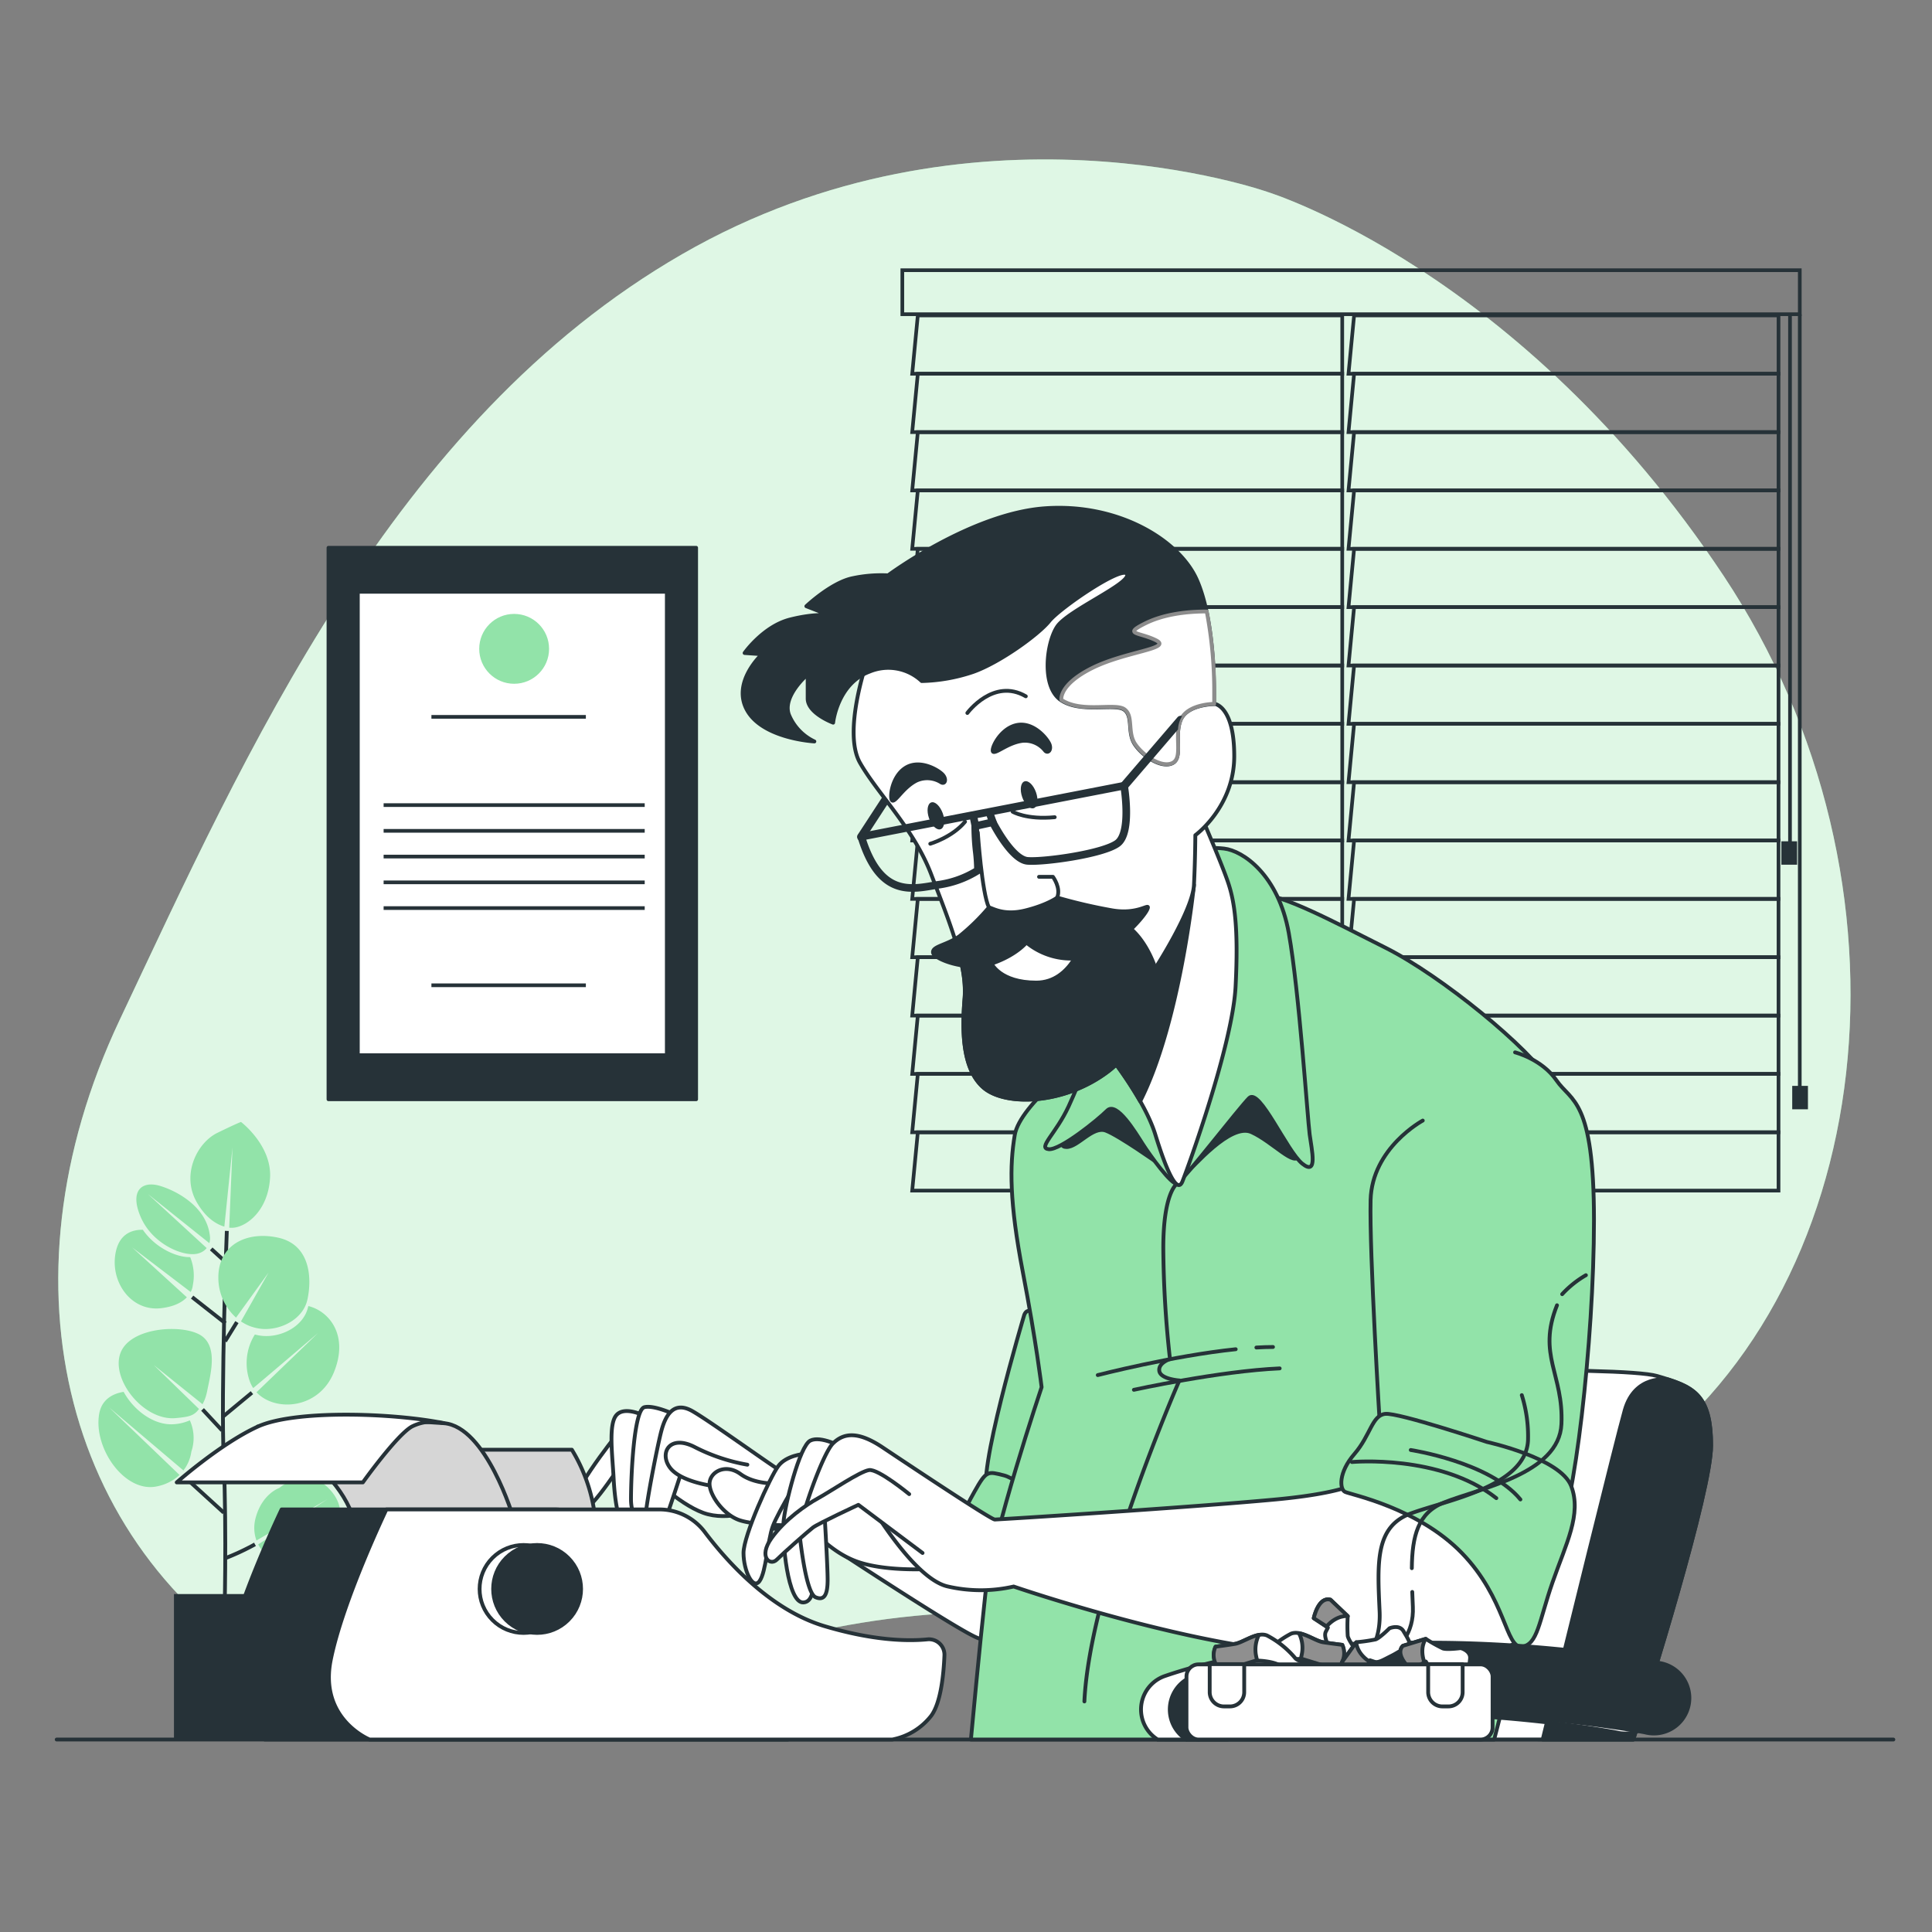 <svg xmlns="http://www.w3.org/2000/svg" viewBox="0 0 500 500"><rect x="0" y="0" width="500" height="500" fill="#808080" stroke="none"/><g id="freepik--background-simple--inject-12"><path d="M328.07,49.69S251.59,22.5,176.52,65.79,63.56,195,31,263.89,17.22,402.77,74.53,434.7s96.28-15.14,176.68-17.43,102,9.2,168.73-36.22,78.77-152.68,26.15-232S328.07,49.69,328.07,49.69Z" style="fill:#92E3A9"></path><path d="M328.07,49.69S251.59,22.5,176.52,65.79,63.56,195,31,263.89,17.22,402.77,74.53,434.7s96.28-15.14,176.68-17.43,102,9.2,168.73-36.22,78.77-152.68,26.15-232S328.07,49.69,328.07,49.69Z" style="fill:#fff;opacity:0.7"></path><line x1="14.67" y1="450.19" x2="490" y2="450.19" style="fill:none;stroke:#263238;stroke-linecap:round;stroke-linejoin:round;stroke-width:0.988px"></line></g><g id="freepik--Pictures--inject-12"><rect x="85" y="141.75" width="95.17" height="142.75" style="fill:#263238;stroke:#263238;stroke-linecap:round;stroke-linejoin:round;stroke-width:0.952px"></rect><rect x="92.62" y="153.16" width="79.94" height="119.91" style="fill:#fff;stroke:#263238;stroke-linecap:round;stroke-linejoin:round;stroke-width:0.952px"></rect><circle cx="133.06" cy="167.92" r="9.04" style="fill:#92E3A9"></circle><line x1="111.65" y1="185.52" x2="151.62" y2="185.52" style="fill:none;stroke:#263238;stroke-miterlimit:10;stroke-width:0.952px"></line><line x1="111.65" y1="254.99" x2="151.62" y2="254.99" style="fill:none;stroke:#263238;stroke-miterlimit:10;stroke-width:0.952px"></line><line x1="99.28" y1="208.36" x2="166.85" y2="208.36" style="fill:none;stroke:#263238;stroke-miterlimit:10;stroke-width:0.952px"></line><line x1="99.28" y1="215.02" x2="166.85" y2="215.02" style="fill:none;stroke:#263238;stroke-miterlimit:10;stroke-width:0.952px"></line><line x1="99.28" y1="221.68" x2="166.85" y2="221.68" style="fill:none;stroke:#263238;stroke-miterlimit:10;stroke-width:0.952px"></line><line x1="99.28" y1="228.35" x2="166.85" y2="228.35" style="fill:none;stroke:#263238;stroke-miterlimit:10;stroke-width:0.952px"></line><line x1="99.28" y1="235.01" x2="166.85" y2="235.01" style="fill:none;stroke:#263238;stroke-miterlimit:10;stroke-width:0.952px"></line></g><g id="freepik--Plants--inject-12"><path d="M58.07,419.2s.62-22.06-.16-41,.79-59.64.79-59.64" style="fill:none;stroke:#263238;stroke-miterlimit:10;stroke-width:0.988px"></path><line x1="58.34" y1="342.46" x2="49.72" y2="335.69" style="fill:none;stroke:#263238;stroke-miterlimit:10;stroke-width:0.988px"></line><line x1="58.25" y1="347.13" x2="61.31" y2="342.16" style="fill:none;stroke:#263238;stroke-miterlimit:10;stroke-width:0.988px"></line><line x1="57.55" y1="366.75" x2="65.2" y2="360.42" style="fill:none;stroke:#263238;stroke-miterlimit:10;stroke-width:0.988px"></line><line x1="58.7" y1="326.88" x2="54.66" y2="323.21" style="fill:none;stroke:#263238;stroke-miterlimit:10;stroke-width:0.988px"></line><line x1="57.47" y1="370.19" x2="52.42" y2="364.76" style="fill:none;stroke:#263238;stroke-miterlimit:10;stroke-width:0.988px"></line><line x1="57.92" y1="391.48" x2="47.39" y2="381.88" style="fill:none;stroke:#263238;stroke-miterlimit:10;stroke-width:0.988px"></line><path d="M58.19,403.31a63.42,63.42,0,0,0,7.8-3.64" style="fill:none;stroke:#263238;stroke-miterlimit:10;stroke-width:0.988px"></path><path d="M52.38,345.87C48.16,342.6,34,343.18,31.24,350S37.14,367.8,45.5,367c3.27-.31,4.68-.54,6-2.36h0L39.81,353.28l12.6,10.13a9.83,9.83,0,0,0,.87-2.07,16.06,16.06,0,0,0,.39-1.62C54.48,355.67,56.33,348.92,52.38,345.87Z" style="fill:#92E3A9"></path><path d="M79.79,338c0,.07,0,.15-.05.23-1.14,5.06-6.92,7.93-11.78,7.5a11.77,11.77,0,0,1-2-.36,13.93,13.93,0,0,0-1.26,12.26,8.08,8.08,0,0,0,.83,1.6C67,358.06,82.29,345,82.29,345L66.38,360.32c4.78,5.13,16.05,4.43,20-5.09S85.32,339.36,79.79,338Z" style="fill:#92E3A9"></path><path d="M72,320.31c-8.25-1.81-15.63,1.93-15.49,10.54A13.9,13.9,0,0,0,61.09,341l8.42-11.67-7.15,12.65a12.32,12.32,0,0,0,2.12,1.14,11.75,11.75,0,0,0,3.28.79c4.85.42,10.64-2.45,11.78-7.51C80.82,330.71,80.25,322.12,72,320.31Z" style="fill:#92E3A9"></path><path d="M62.37,290.36s-.85.25-6.13,2.83S46.79,304.13,51,311.27c2.37,4.07,5.12,5.61,7.06,6.18l2.11-20.52-.85,20.79a5.47,5.47,0,0,0,1.2,0c3.43-.36,8.86-4.46,9.37-12.87S62.37,290.36,62.37,290.36Z" style="fill:#92E3A9"></path><path d="M38.26,309l15.92,12.73a4.34,4.34,0,0,0,.15-1.79c-.73-7.29-8-11.51-12.8-13s-8.13,1.19-5.05,8.17,11.19,10.3,14.8,9.29A4.23,4.23,0,0,0,53.49,323Z" style="fill:#92E3A9"></path><path d="M49.22,325.34c-3.44.11-9-2.34-12.25-7.07-3.34-.07-6.11,1.51-7,5.7-1.62,7.6,3.87,15.56,11.79,14.58,3.46-.42,5.46-1.61,6.6-2.81L34.19,322.82l15.16,11.55a4.78,4.78,0,0,0,.55-1.75A12.6,12.6,0,0,0,49.22,325.34Z" style="fill:#92E3A9"></path><path d="M49.13,367.58a12.28,12.28,0,0,1-4.06,1C39.89,369,34.61,365,32,360.21c-3.18.51-5.72,2.22-6.33,5.69-1.57,8.89,6.66,20.61,15,18.76a11.87,11.87,0,0,0,5.79-2.94L28.26,364.26l19.21,16.29a10.19,10.19,0,0,0,2.05-4.87A11.06,11.06,0,0,0,49.13,367.58Z" style="fill:#92E3A9"></path><path d="M85.66,385.82c-6.1-7.07-13.37-.74-13.37-.74s-4.46,1.47-6.14,7.78a9.73,9.73,0,0,0,.22,5.82L84.74,388l-17.92,11.7c1.67,3.17,5.32,5.11,10.31,3.71C85.22,401.12,91.77,392.89,85.66,385.82Z" style="fill:#92E3A9"></path><rect x="45.02" y="412.54" width="25.42" height="37.64" style="fill:#263238"></rect></g><g id="freepik--Window--inject-12"><polygon points="347.37 81.63 237.53 81.63 236.08 96.73 347.37 96.73 347.37 81.63" style="fill:none;stroke:#263238;stroke-miterlimit:10;stroke-width:0.948px"></polygon><polygon points="347.37 96.73 237.53 96.73 236.08 111.83 347.37 111.83 347.37 96.73" style="fill:none;stroke:#263238;stroke-miterlimit:10;stroke-width:0.948px"></polygon><polygon points="347.37 111.83 237.53 111.83 236.08 126.93 347.37 126.93 347.37 111.83" style="fill:none;stroke:#263238;stroke-miterlimit:10;stroke-width:0.948px"></polygon><polygon points="347.37 126.93 237.53 126.93 236.08 142.03 347.37 142.03 347.37 126.93" style="fill:none;stroke:#263238;stroke-miterlimit:10;stroke-width:0.948px"></polygon><polygon points="347.37 142.03 237.53 142.03 236.08 157.13 347.37 157.13 347.37 142.03" style="fill:none;stroke:#263238;stroke-miterlimit:10;stroke-width:0.948px"></polygon><polygon points="347.37 157.13 237.53 157.13 236.08 172.23 347.37 172.23 347.37 157.13" style="fill:none;stroke:#263238;stroke-miterlimit:10;stroke-width:0.948px"></polygon><polygon points="347.37 172.23 237.53 172.23 236.08 187.33 347.37 187.33 347.37 172.23" style="fill:none;stroke:#263238;stroke-miterlimit:10;stroke-width:0.948px"></polygon><polygon points="347.37 187.33 237.53 187.33 236.08 202.43 347.37 202.43 347.37 187.33" style="fill:none;stroke:#263238;stroke-miterlimit:10;stroke-width:0.948px"></polygon><polygon points="347.37 202.43 237.53 202.43 236.08 217.53 347.37 217.53 347.37 202.43" style="fill:none;stroke:#263238;stroke-miterlimit:10;stroke-width:0.948px"></polygon><polygon points="347.37 217.53 237.53 217.53 236.08 232.63 347.37 232.63 347.37 217.53" style="fill:none;stroke:#263238;stroke-miterlimit:10;stroke-width:0.948px"></polygon><polygon points="347.37 232.63 237.53 232.63 236.08 247.73 347.37 247.73 347.37 232.63" style="fill:none;stroke:#263238;stroke-miterlimit:10;stroke-width:0.948px"></polygon><polygon points="347.37 247.73 237.53 247.73 236.08 262.83 347.37 262.83 347.37 247.73" style="fill:none;stroke:#263238;stroke-miterlimit:10;stroke-width:0.948px"></polygon><polygon points="347.37 262.83 237.53 262.83 236.08 277.93 347.37 277.93 347.37 262.83" style="fill:none;stroke:#263238;stroke-miterlimit:10;stroke-width:0.948px"></polygon><polygon points="347.37 277.93 237.53 277.93 236.08 293.03 347.37 293.03 347.37 277.93" style="fill:none;stroke:#263238;stroke-miterlimit:10;stroke-width:0.948px"></polygon><polygon points="347.37 293.03 237.53 293.03 236.08 308.13 347.37 308.13 347.37 293.03" style="fill:none;stroke:#263238;stroke-miterlimit:10;stroke-width:0.948px"></polygon><polygon points="460.28 81.63 350.44 81.63 348.99 96.73 460.28 96.73 460.28 81.63" style="fill:none;stroke:#263238;stroke-miterlimit:10;stroke-width:0.948px"></polygon><polygon points="460.28 96.73 350.44 96.73 348.99 111.83 460.28 111.83 460.28 96.73" style="fill:none;stroke:#263238;stroke-miterlimit:10;stroke-width:0.948px"></polygon><polygon points="460.28 111.83 350.44 111.83 348.99 126.93 460.28 126.93 460.28 111.83" style="fill:none;stroke:#263238;stroke-miterlimit:10;stroke-width:0.948px"></polygon><polygon points="460.28 126.93 350.44 126.93 348.99 142.03 460.28 142.03 460.28 126.93" style="fill:none;stroke:#263238;stroke-miterlimit:10;stroke-width:0.948px"></polygon><polygon points="460.28 142.03 350.44 142.03 348.99 157.13 460.28 157.13 460.28 142.03" style="fill:none;stroke:#263238;stroke-miterlimit:10;stroke-width:0.948px"></polygon><polygon points="460.28 157.13 350.44 157.13 348.99 172.23 460.28 172.23 460.28 157.13" style="fill:none;stroke:#263238;stroke-miterlimit:10;stroke-width:0.948px"></polygon><polygon points="460.28 172.23 350.44 172.23 348.99 187.33 460.28 187.33 460.28 172.23" style="fill:none;stroke:#263238;stroke-miterlimit:10;stroke-width:0.948px"></polygon><polygon points="460.28 187.33 350.44 187.33 348.99 202.43 460.28 202.43 460.28 187.33" style="fill:none;stroke:#263238;stroke-miterlimit:10;stroke-width:0.948px"></polygon><polygon points="460.28 202.43 350.44 202.43 348.99 217.53 460.28 217.53 460.28 202.43" style="fill:none;stroke:#263238;stroke-miterlimit:10;stroke-width:0.948px"></polygon><polygon points="460.28 217.53 350.44 217.53 348.99 232.63 460.28 232.63 460.28 217.53" style="fill:none;stroke:#263238;stroke-miterlimit:10;stroke-width:0.948px"></polygon><polygon points="460.28 232.63 350.44 232.63 348.99 247.73 460.28 247.73 460.28 232.63" style="fill:none;stroke:#263238;stroke-miterlimit:10;stroke-width:0.948px"></polygon><polygon points="460.28 247.73 350.44 247.73 348.99 262.83 460.28 262.83 460.28 247.73" style="fill:none;stroke:#263238;stroke-miterlimit:10;stroke-width:0.948px"></polygon><polygon points="460.28 262.83 350.44 262.83 348.99 277.93 460.28 277.93 460.28 262.83" style="fill:none;stroke:#263238;stroke-miterlimit:10;stroke-width:0.948px"></polygon><polygon points="460.28 277.93 350.44 277.93 348.99 293.03 460.28 293.03 460.28 277.93" style="fill:none;stroke:#263238;stroke-miterlimit:10;stroke-width:0.948px"></polygon><polygon points="460.28 293.03 350.44 293.03 348.99 308.13 460.28 308.13 460.28 293.03" style="fill:none;stroke:#263238;stroke-miterlimit:10;stroke-width:0.948px"></polygon><rect x="233.52" y="69.93" width="232.26" height="11.39" style="fill:none;stroke:#263238;stroke-miterlimit:10;stroke-width:0.948px"></rect><line x1="465.78" y1="81.33" x2="465.78" y2="281.95" style="fill:none;stroke:#263238;stroke-miterlimit:10;stroke-width:0.948px"></line><line x1="463.25" y1="81.65" x2="463.25" y2="219.29" style="fill:none;stroke:#263238;stroke-miterlimit:10;stroke-width:0.948px"></line><rect x="464.3" y="281.5" width="3.12" height="5.11" style="fill:#263238;stroke:#263238;stroke-miterlimit:10;stroke-width:0.948px"></rect><rect x="461.49" y="218.2" width="3.12" height="5.11" style="fill:#263238;stroke:#263238;stroke-miterlimit:10;stroke-width:0.948px"></rect></g><g id="freepik--Character--inject-12"><path d="M422.69,450.19c4-12.48,20.14-64.17,20.14-76.09,0-13.57-4.81-15.32-14-18s-85.37-1.31-94.56.88-13.14,11-14.89,18.83c-1.58,7.11-16.34,63.38-19.21,74.33Z" style="fill:#fff;stroke:#263238;stroke-linecap:round;stroke-linejoin:round;stroke-width:0.988px"></path><path d="M422.69,450.19c4-12.48,20.14-64.17,20.14-76.09,0-12.16-3.87-14.83-11.3-17.14l-.08.07s-8.32-1.31-10.95,7.88c-2.08,7.28-15.67,62.55-21.25,85.28Z" style="fill:#263238;stroke:#263238;stroke-linecap:round;stroke-linejoin:round;stroke-width:0.988px"></path><path d="M167.46,381.14s8,8,14.54,10.38,14.19-1,14.19-1-4.85-13.85-15.93-20.08S164.69,374.22,167.46,381.14Z" style="fill:#fff;stroke:#263238;stroke-linecap:round;stroke-linejoin:round;stroke-width:0.988px"></path><path d="M159.5,371.45s-14.19,17.65-11.08,20.07,11.42-11.76,12.46-12.46S164,371.79,159.5,371.45Z" style="fill:#fff;stroke:#263238;stroke-linecap:round;stroke-linejoin:round;stroke-width:0.988px"></path><path d="M166.42,366.26s-4.85-2.43-6.92,0-1,10.38-.7,16.26,1.39,14.89,4.85,12.81,3.12-18.69,3.12-22.5A58.08,58.08,0,0,0,166.42,366.26Z" style="fill:#fff;stroke:#263238;stroke-linecap:round;stroke-linejoin:round;stroke-width:0.988px"></path><path d="M175.77,366.6s-6.24-3.11-9-2.42-3.47,18-3.47,23.88,4.5,9.35,5.89,6.93,2.77-20.43,3.81-23.2A25.52,25.52,0,0,1,175.77,366.6Z" style="fill:#fff;stroke:#263238;stroke-linecap:round;stroke-linejoin:round;stroke-width:0.988px"></path><path d="M253,395.33s-1.73-2.77-15.57-5.54-32.54-7.61-34.62-8.65S184.07,368,179.23,365.22s-6.93,1-8,4.84-4.5,21.46-4.16,23.19,3.46,4.16,4.5,1.74,5.54-16.27,5.89-17.66,11.42,11.08,14.19,13.85,5.88,4.5,9.69,4.5a48.1,48.1,0,0,0,6.23-.35s38.07,25.27,45,28.38,12.8-.69,13.49-2.76,1.39-14.54-2.42-19S253,395.33,253,395.33Z" style="fill:#fff;stroke:#263238;stroke-linecap:round;stroke-linejoin:round;stroke-width:0.988px"></path><path d="M193.42,379.06a47.7,47.7,0,0,1-13.5-4.5c-6.58-3.46-9.35,1.39-6.58,5.2s11.42,4.84,11.42,4.84,5.2,8.31,12.47,10.39a12.53,12.53,0,0,0,12.11-3.12" style="fill:#fff;stroke:#263238;stroke-linecap:round;stroke-linejoin:round;stroke-width:0.988px"></path><path d="M265.07,340.3s-12.81,42.92-9.35,46.38,15.23,12.11,17,10,6.92-19.39,6.92-29.42S267.49,334.07,265.07,340.3Z" style="fill:#92E3A9;stroke:#263238;stroke-linecap:round;stroke-linejoin:round;stroke-width:0.988px"></path><path d="M276.83,393.6s-12.8-10.73-17-11.77-4.5-1.38-7.61,4.16-4.15,8-1.38,10,12.46,15.23,18.69,16.27S277.53,403.64,276.83,393.6Z" style="fill:#92E3A9;stroke:#263238;stroke-linecap:round;stroke-linejoin:round;stroke-width:0.988px"></path><path d="M251.27,450.19H386.69c1.13-4.34,9.09-35.2,12-49.67,3.12-15.57,8.66-70.26,8.66-79.26s-.35-32-5.89-41-28.38-27.69-42.92-35-26-13.5-33.57-14.19-35.31,22.15-44,42.23c0,0-17,12.46-18.35,20.42s-1.38,17.45,2.08,35.45S269.57,359,269.57,359,256.76,397.06,255,412.64C253.45,426.82,251.59,446.73,251.27,450.19Z" style="fill:#92E3A9;stroke:#263238;stroke-linecap:round;stroke-linejoin:round;stroke-width:0.988px"></path><path d="M276.88,292.61s-3.81,4.24-.85,4.24,6.78-5.51,10.17-4.24,13.55,8.47,13.55,8.47,5.51,3.82,7.2,2.55S318.39,290.5,323.9,293s11.43,9.32,12.28,5.93-5.51-19.49-8.05-27.11-29.22-11.86-39-3.39S276.88,292.61,276.88,292.61Z" style="fill:#263238;stroke:#263238;stroke-linecap:round;stroke-linejoin:round;stroke-width:0.988px"></path><path d="M304.64,306.32s-3.58,2.13-3.58,16.67a271,271,0,0,0,1.73,28.73s-3.11,1-2.76,3.11,5.19,2.43,5.19,2.43-23.19,53-24.58,83.07" style="fill:none;stroke:#263238;stroke-linecap:round;stroke-linejoin:round;stroke-width:0.988px"></path><path d="M325.15,348.74c1.49-.09,2.93-.14,4.3-.14" style="fill:none;stroke:#263238;stroke-linecap:round;stroke-linejoin:round;stroke-width:0.988px"></path><path d="M284.1,355.87s19.4-5,35.7-6.69" style="fill:none;stroke:#263238;stroke-linecap:round;stroke-linejoin:round;stroke-width:0.988px"></path><path d="M293.45,359.68s22.15-4.85,37.73-5.54" style="fill:none;stroke:#263238;stroke-linecap:round;stroke-linejoin:round;stroke-width:0.988px"></path><path d="M283.3,269.86s-3.51,9.46-6.75,16.48-8.1,10.8-5.13,11.07,12.69-7.56,15.12-10,7.29,5.67,9.19,8.64,7.56,10.8,8.91,10.26,15.93-19.44,18.63-22.14,9.73,13.77,13.78,17,2.43-3.51,1.89-7.56-2.7-37-5.4-52.12-11.89-21.34-16.75-21.88-13,0-17.82,6.21S283.3,269.86,283.3,269.86Z" style="fill:#92E3A9;stroke:#263238;stroke-linecap:round;stroke-linejoin:round;stroke-width:0.988px"></path><path d="M286,271.76s10,12.15,13,21.87,5.67,15.4,7,12.15,13-35.38,13.77-50.5-.27-21.88-1.89-26.74-6.75-16.74-6.75-16.74-9.72-1.08-12.69,5.67-8.92,31.87-12.16,40A18.94,18.94,0,0,0,286,271.76Z" style="fill:#fff;stroke:#263238;stroke-linecap:round;stroke-linejoin:round;stroke-width:0.988px"></path><path d="M309,229l-9.87-7.88L293.27,234c-2.51,9-5.18,18.91-7,23.45a18.94,18.94,0,0,0-.27,14.32A104.73,104.73,0,0,1,295.08,285C305.4,264.69,309,229,309,229Z" style="fill:#263238;stroke:#263238;stroke-linecap:round;stroke-linejoin:round;stroke-width:0.988px"></path><path d="M224.3,171.4s-6.25,18.06-1.74,26,13.89,17,18.41,28.82,9.37,23.61,8.68,31.94-.7,18.41,4.86,23.27,20.83,4.51,32.29-4.17S299,250.56,299,250.56,308.67,235.63,309,229s.35-12.85.35-12.85,10.07-7.29,10.07-20.48-5.21-13.55-5.21-13.55a31.88,31.88,0,0,1-7-14.93c-1.73-9.37-4.51-19.44-12.84-22.22s-29.17,2.78-42.36,10.42S224.3,171.4,224.3,171.4Z" style="fill:#fff;stroke:#263238;stroke-linecap:round;stroke-linejoin:round;stroke-width:0.988px"></path><path d="M238.54,176.26A12.65,12.65,0,0,0,225,173.83c-8.34,3.13-9.38,13.2-9.38,13.2s-6.6-2.43-6.6-6.25v-6.25s-6.59,5.55-4.86,10.41a13.19,13.19,0,0,0,6.6,6.95s-13.19-.7-17.36-8,3.82-14.58,3.82-14.58L192.7,169s4.87-6.94,11.81-8.68,10.42-1,10.42-1l-6.25-2.43s6.59-6.25,12.15-7.29a35.43,35.43,0,0,1,9-.7s21.52-16,40.62-17.36,34.72,8.34,39.23,18.4,4.52,26.74,4.52,29.52v2.77s-7,0-8.68,4.17.69,9.72-2.09,11.11-7.63-1.73-9.72-4.86-.34-7.29-2.78-9-11.11,1-16.31-2.43-3.82-14.93-1-19.09,19.1-11.11,18.06-13.54-17.36,8.68-20.14,12.15-12.85,10.76-19.79,13.19A44.51,44.51,0,0,1,238.54,176.26Z" style="fill:#263238;stroke:#263238;stroke-linecap:round;stroke-linejoin:round;stroke-width:0.988px"></path><path d="M303.46,197.44c2.78-1.39.35-6.94,2.09-11.11s8.68-4.17,8.68-4.17v-2.77a109.67,109.67,0,0,0-1.93-21.14c-6,0-11.63.93-16,3.13-5.77,2.88-1.44,2.16,2.88,4.33s-7.93,2.88-16.57,7.2-7.93,8.21-7.93,8.21c5.2,3.48,13.88.7,16.31,2.43s.7,5.91,2.78,9S300.69,198.83,303.46,197.44Z" style="fill:#fff;stroke:#8c8c8c;stroke-linecap:round;stroke-linejoin:round;stroke-width:0.988px"></path><path d="M305.93,185.33a1.06,1.06,0,0,0-1.2.3l-14.59,17a1.09,1.09,0,0,0,.82,1.79,1.06,1.06,0,0,0,.82-.38l13.09-15.26A7.21,7.21,0,0,1,305.93,185.33Z" style="fill:#263238"></path><path d="M288.59,238c-7.34-2.37-23.2-.71-26.52,1.66,0,0-8.81,6.56-13.25,9.67a30.38,30.38,0,0,1,.83,8.86c-.7,8.34-.7,18.41,4.86,23.27s20.83,4.51,32.29-4.17S299,250.56,299,250.56,295.94,240.38,288.59,238Z" style="fill:#263238;stroke:#263238;stroke-linecap:round;stroke-linejoin:round;stroke-width:0.988px"></path><path d="M256.62,249.38s2.2,4.91,11.56,4.91,12.24-11.52,12.24-11.52-7.92-3.6-14.4-2.16S256.62,249.38,256.62,249.38Z" style="fill:#fff;stroke:#263238;stroke-linecap:round;stroke-linejoin:round;stroke-width:0.988px"></path><path d="M244,210.51c.67,1.91.42,3.74-.57,4.09s-2.33-.93-3-2.84-.42-3.75.57-4.09S243.29,208.59,244,210.51Z" style="fill:#263238"></path><path d="M268.12,205.06c.67,1.91.41,3.74-.57,4.09s-2.33-.92-3-2.84-.41-3.74.58-4.09S267.45,203.15,268.12,205.06Z" style="fill:#263238"></path><path d="M222.91,216.54l68-13.2s2.09,12.16-1.73,14.93-19.1,4.87-23.26,4.52-9-10-9-10l-4.53,1a59.82,59.82,0,0,0,.35,6.25,43.19,43.19,0,0,1,.35,4.86v.35A25.84,25.84,0,0,1,242.7,229C236.11,230.08,227.77,232.51,222.91,216.54Z" style="fill:none;stroke:#263238;stroke-linecap:round;stroke-linejoin:round;stroke-width:1.976px"></path><line x1="252.42" y1="213.76" x2="251.96" y2="211.5" style="fill:none;stroke:#263238;stroke-linecap:round;stroke-linejoin:round;stroke-width:1.976px"></line><line x1="256.95" y1="212.79" x2="256.15" y2="210.53" style="fill:none;stroke:#263238;stroke-linecap:round;stroke-linejoin:round;stroke-width:1.976px"></line><path d="M228.59,206.2a1,1,0,0,0-.43.36L222,216a1.08,1.08,0,0,0,.9,1.67,1.09,1.09,0,0,0,.91-.49l6-9.23Z" style="fill:#263238"></path><path d="M253.05,215.4s1.08,15.84,2.88,19.44,16.57,0,17.65-2.52-1.08-5.4-1.08-5.4h-3.6" style="fill:none;stroke:#263238;stroke-linecap:round;stroke-linejoin:round;stroke-width:0.988px"></path><path d="M243.6,202.49a6.71,6.71,0,0,0-6.4-.48c-3.31,1.66-5.21,5.21-6.16,5.21s-.47-6.15,3.32-8.52,8.76.71,9.71,1.89S244.54,203,243.6,202.49Z" style="fill:#263238;stroke:#263238;stroke-linecap:round;stroke-linejoin:round;stroke-width:0.988px"></path><path d="M270.5,194.3a6.65,6.65,0,0,0-5.87-2.57c-3.68.46-6.64,3.18-7.54,2.86s1.6-6,6-6.94,8,3.59,8.53,5S271.24,195.06,270.5,194.3Z" style="fill:#263238;stroke:#263238;stroke-linecap:round;stroke-linejoin:round;stroke-width:0.988px"></path><path d="M240.75,218.36s5.69-1.66,9-5.69" style="fill:none;stroke:#263238;stroke-linecap:round;stroke-linejoin:round;stroke-width:0.988px"></path><path d="M262.07,210.07s3.55,2.13,10.89,1.42" style="fill:none;stroke:#263238;stroke-linecap:round;stroke-linejoin:round;stroke-width:0.988px"></path><path d="M255.93,234.84a55.25,55.25,0,0,1-7.6,7.44c-3.31,2.36-7.1,2.6-6.86,4.26s8.76,5,15.15,2.84,9-5.45,9-5.45a18.24,18.24,0,0,0,14,4c8.29-1.18,16.35-10.42,17.29-12.55s-1.89,1.42-9,.23a136.36,136.36,0,0,1-14.3-3.32s-2.51,1.9-8.19,3.32S256.9,235,255.93,234.84Z" style="fill:#263238;stroke:#263238;stroke-linecap:round;stroke-linejoin:round;stroke-width:0.988px"></path><path d="M250.35,184.52s6.75-9.18,15.13-4.32" style="fill:none;stroke:#263238;stroke-linecap:round;stroke-linejoin:round;stroke-width:0.988px"></path><path d="M201,383.91s-5.54.35-9.34-2.42-7.62-.7-8,2.07,3.11,8,7.26,9.69,14.54,1.39,17,1.74,6.23,6.23,13.49,9,18.7,2.08,18.7,2.08-.35-11.42-4.16-17-16.61-11.42-22.5-9A82.65,82.65,0,0,1,201,383.91Z" style="fill:#fff;stroke:#263238;stroke-linecap:round;stroke-linejoin:round;stroke-width:0.988px"></path><path d="M208,376.29s-4.5.35-6.58,3.12-9,18-9,22.5,2.42,9.69,4.15,7.27S198.61,398.79,200,395s8.31-15.23,9.35-15.93S209,376,208,376.29Z" style="fill:#fff;stroke:#263238;stroke-linecap:round;stroke-linejoin:round;stroke-width:0.988px"></path><path d="M218,374.56s-5.54-3.11-8.3-1.73-6.58,16.62-6.93,21.12,1,21.11,5.2,20.76S210,404,210,397.06s6.92-17,6.92-17Z" style="fill:#fff;stroke:#263238;stroke-linecap:round;stroke-linejoin:round;stroke-width:0.988px"></path><path d="M353.68,382.18s-1.39,3.81-23.54,5.88-71.65,5.19-72.69,5.19-22.84-14.53-29.07-18.69-10-3.8-12.81-1-9,20.76-8.65,23.53,1.73,15.23,4.15,16.27,3.12-1,3.12-4.5-.7-15.23-.7-15.23l9.35-8.31s12.81,23.19,22.5,25.27a38.2,38.2,0,0,0,17,0s49.49,17,79.61,17.31,50.53,3.46,54.69-8-27.35-37-31.16-38.42S353.68,382.18,353.68,382.18Z" style="fill:#fff;stroke:#263238;stroke-linecap:round;stroke-linejoin:round;stroke-width:0.988px"></path><path d="M235.3,386.68s-8-6.58-10.38-6.23-10,5.54-13.16,7.27-8.65,5.53-12.11,10.38-.35,7.27,1.38,5.54,8-7.27,9.35-8.31,11.77-5.88,11.77-5.88l16.61,12.46" style="fill:#fff;stroke:#263238;stroke-linecap:round;stroke-linejoin:round;stroke-width:0.988px"></path><path d="M368.21,290s-13.15,7.07-13.5,20.57,2.43,58.84,2.43,58.84-4.5,6.92,1.38,11.08,39.81,24.23,44.31,17.65,9.69-50.88,9.69-82.38-5.89-30.6-9.69-36.14-10.73-7.27-10.73-7.27" style="fill:#92E3A9;stroke:#263238;stroke-linecap:round;stroke-linejoin:round;stroke-width:0.988px"></path><path d="M384.83,373.18s-22.85-7.62-26.31-7.27-3.81,5.54-8,10.38-3.82,9.1-2.44,9.8,18.83,4.07,30.25,15.84,11.3,24.55,15.46,24.21,4.5-6.58,8-16.62,7.61-17.65,4.84-24.92S384.83,373.18,384.83,373.18Z" style="fill:#92E3A9;stroke:#263238;stroke-linecap:round;stroke-linejoin:round;stroke-width:0.988px"></path><path d="M349.87,378.37s22.84-2.08,37.38,9.35" style="fill:none;stroke:#263238;stroke-linecap:round;stroke-linejoin:round;stroke-width:0.988px"></path><path d="M365.1,375.26s20.42,3.11,28.38,12.8" style="fill:none;stroke:#263238;stroke-linecap:round;stroke-linejoin:round;stroke-width:0.988px"></path><path d="M299.66,450.19h10.58c44.29-13.79,107.45-2,108.09-1.84a9.18,9.18,0,1,0,3.47-18c-2.89-.56-71.26-13.4-120.29,3.39a9.16,9.16,0,0,0-1.85,16.48Z" style="fill:#fff;stroke:#263238;stroke-linecap:round;stroke-linejoin:round;stroke-width:0.988px"></path><path d="M307.11,450.19h10.57c44.29-13.79,107.45-2,108.1-1.84a9.18,9.18,0,1,0,3.46-18c-2.88-.56-71.26-13.4-120.29,3.39a9.16,9.16,0,0,0-1.84,16.48Z" style="fill:#263238;stroke:#263238;stroke-linecap:round;stroke-linejoin:round;stroke-width:0.988px"></path></g><g id="freepik--Ashtray--inject-12"><path d="M348.86,431.87s8.76-2.29,8.18-14.91-1.14-21.81,8-25.25,29.84-6.89,30.41-18.94a35.54,35.54,0,0,0-1.61-11.71" style="fill:none;stroke:#263238;stroke-linecap:round;stroke-linejoin:round;stroke-width:0.988px"></path><path d="M365.38,405.85c.09-8.33,1.58-14.33,8.3-17,9.19-3.69,29.84-7.38,30.42-20.3s-6.32-17.83-1.15-30.75" style="fill:none;stroke:#263238;stroke-linecap:round;stroke-linejoin:round;stroke-width:0.988px"></path><path d="M350.73,431.87s15.49-2.46,14.92-16c-.06-1.33-.11-2.62-.16-3.88" style="fill:none;stroke:#263238;stroke-linecap:round;stroke-linejoin:round;stroke-width:0.988px"></path><path d="M404.29,334.93a26,26,0,0,1,6.14-4.91" style="fill:none;stroke:#263238;stroke-linecap:round;stroke-linejoin:round;stroke-width:0.988px"></path><path d="M344.32,414l4.47,4.29a41.31,41.31,0,0,0,0,5.1c.21,1.12,2.34,4,2.34,4s.7,2.65-1.23,3.46-4.29,1.93-4.43.45-.76-2.29-1.52-4.59-1.32-3.46-.81-4.48l.52-1L340,418.79S341.16,413.14,344.32,414Z" style="fill:#fff;stroke:#263238;stroke-linecap:round;stroke-linejoin:round;stroke-width:0.988px"></path><path d="M340,418.79l3.32,2.13c2.69-3.07,5.49-2.67,5.49-2.67L344.32,414C341.16,413.14,340,418.79,340,418.79Z" style="fill:#8f8f8f;stroke:#263238;stroke-linecap:round;stroke-linejoin:round;stroke-width:0.988px"></path><path d="M318.59,433.26l2.88-3.24s4.32,0,5.4-1.44a24.1,24.1,0,0,1,7.2-5.76c2.52-1.08,6.12,1.8,8.28,2.16s5,.72,5,.72a5.22,5.22,0,0,1,0,4.32l-1.08,2.16L337,429.3s-4.32,0-6.48,1.44-2.52,4-5,4A29.29,29.29,0,0,1,318.59,433.26Z" style="fill:#fff;stroke:#263238;stroke-linecap:round;stroke-linejoin:round;stroke-width:0.988px"></path><path d="M342.35,425c-1.6-.27-4-1.93-6.17-2.32a8.38,8.38,0,0,1,.77,5.2c-.09.5-.2,1-.32,1.45H337l9.37,2.88L347.4,430a5.22,5.22,0,0,0,0-4.32S344.51,425.34,342.35,425Z" style="fill:#8f8f8f;stroke:#263238;stroke-linecap:round;stroke-linejoin:round;stroke-width:0.988px"></path><path d="M343.4,433.71l-2.88-3.24s-4.32,0-5.4-1.44a24.1,24.1,0,0,0-7.2-5.76c-2.53-1.08-6.13,1.8-8.29,2.16s-5,.72-5,.72a5.22,5.22,0,0,0,0,4.32l1.08,2.16,9.36-2.88s4.33,0,6.49,1.44,2.52,4,5,4A29.29,29.29,0,0,0,343.4,433.71Z" style="fill:#fff;stroke:#263238;stroke-linecap:round;stroke-linejoin:round;stroke-width:0.988px"></path><path d="M319.63,425.43c1.61-.27,4-1.92,6.17-2.32a8.47,8.47,0,0,0-.77,5.2c.1.51.21,1,.33,1.45H325l-9.36,2.88-1.08-2.16a5.22,5.22,0,0,1,0-4.32S317.47,425.79,319.63,425.43Z" style="fill:#8f8f8f;stroke:#263238;stroke-linecap:round;stroke-linejoin:round;stroke-width:0.988px"></path><path d="M347.4,430l3.6-5a41.31,41.31,0,0,0,5-.72c1.08-.36,3.6-2.88,3.6-2.88s2.52-1.08,3.6.72,2.52,4,1.08,4.32-2.16,1.08-4.32,2.16-3.24,1.8-4.32,1.44l-1.08-.36-1.8,4S347,433.26,347.4,430Z" style="fill:#fff;stroke:#263238;stroke-linecap:round;stroke-linejoin:round;stroke-width:0.988px"></path><path d="M352.8,433.62l1.63-3.59c-3.43-2.23-3.43-5-3.43-5l-3.6,5C347,433.26,352.8,433.62,352.8,433.62Z" style="fill:#8f8f8f;stroke:#263238;stroke-linecap:round;stroke-linejoin:round;stroke-width:0.988px"></path><path d="M363.06,425.94l5.92-1.81a40.91,40.91,0,0,0,4.44,2.49c1.08.37,4.61-.09,4.61-.09s2.66.67,2.42,2.76-.41,4.68-1.77,4.09-2.37-.46-4.74-.92-3.67-.54-4.31-1.48L369,430l-3.84,2S360.8,428.29,363.06,425.94Z" style="fill:#fff;stroke:#263238;stroke-linecap:round;stroke-linejoin:round;stroke-width:0.988px"></path><path d="M365.15,432.08l3.48-1.85c-1.37-3.86.35-6.1.35-6.1l-5.92,1.81C360.8,428.29,365.15,432.08,365.15,432.08Z" style="fill:#8f8f8f;stroke:#263238;stroke-linecap:round;stroke-linejoin:round;stroke-width:0.988px"></path><rect x="307.06" y="430.74" width="79.22" height="19.45" rx="3.12" style="fill:#fff;stroke:#263238;stroke-linecap:round;stroke-linejoin:round;stroke-width:0.988px"></rect><path d="M369.61,430.68h8.92a0,0,0,0,1,0,0v7.25a3.69,3.69,0,0,1-3.69,3.69H373.3a3.69,3.69,0,0,1-3.69-3.69v-7.25A0,0,0,0,1,369.61,430.68Z" style="fill:#fff;stroke:#263238;stroke-linecap:round;stroke-linejoin:round;stroke-width:0.988px"></path><path d="M313.05,430.68H322a0,0,0,0,1,0,0v7.25a3.69,3.69,0,0,1-3.69,3.69h-1.55a3.69,3.69,0,0,1-3.69-3.69v-7.25A0,0,0,0,1,313.05,430.68Z" style="fill:#fff;stroke:#263238;stroke-linecap:round;stroke-linejoin:round;stroke-width:0.988px"></path></g><g id="freepik--Typewriter--inject-12"><path d="M121.61,375.19H148a43.16,43.16,0,0,1,6.16,19.06H126.6Z" style="fill:#d6d6d6;stroke:#263238;stroke-linecap:round;stroke-linejoin:round;stroke-width:0.988px"></path><path d="M132.87,392.83s-7-23.64-18-24.51c-17.72-1.43-48.17.87-48.17.87S91.28,379.7,92.6,398.53h42.9Z" style="fill:#d6d6d6;stroke:#263238;stroke-linecap:round;stroke-linejoin:round;stroke-width:0.988px"></path><path d="M114.92,368.32a11.8,11.8,0,0,0-8.32.87c-3.94,2.19-12.69,14.45-12.69,14.45H45.74s11.38-10.07,21-14.45S101.83,365.65,114.92,368.32Z" style="fill:#fff;stroke:#263238;stroke-linecap:round;stroke-linejoin:round;stroke-width:0.988px"></path><path d="M72.89,390.64h70.64a14.71,14.71,0,0,1,11.77,5.86c5.67,7.53,16.89,20.15,31,24.35,12.86,3.83,21.79,3.9,26.68,3.41a4,4,0,0,1,4.35,4.12c-.21,5-.95,12.34-3.45,15.68a16.76,16.76,0,0,1-10.06,6.13H68.52s-13.14-5.26-10.07-20.58S72.89,390.64,72.89,390.64Z" style="fill:#263238;stroke:#263238;stroke-linecap:round;stroke-linejoin:round;stroke-width:0.988px"></path><path d="M100,390.64h70.64a14.7,14.7,0,0,1,11.76,5.86c5.67,7.53,16.89,20.15,31,24.35,12.86,3.83,21.78,3.9,26.67,3.41a4,4,0,0,1,4.35,4.12c-.2,5-.94,12.34-3.44,15.68a16.77,16.77,0,0,1-10.07,6.13H95.66s-13.13-5.26-10.07-20.58S100,390.64,100,390.64Z" style="fill:#fff;stroke:#263238;stroke-linecap:round;stroke-linejoin:round;stroke-width:0.988px"></path><circle cx="135.5" cy="411.22" r="11.38" transform="translate(-251.09 216.26) rotate(-45)" style="fill:#fff;stroke:#263238;stroke-linecap:round;stroke-linejoin:round;stroke-width:0.988px"></circle><circle cx="139" cy="411.22" r="11.38" transform="translate(-250.06 218.73) rotate(-45)" style="fill:#263238;stroke:#263238;stroke-linecap:round;stroke-linejoin:round;stroke-width:0.988px"></circle></g></svg>